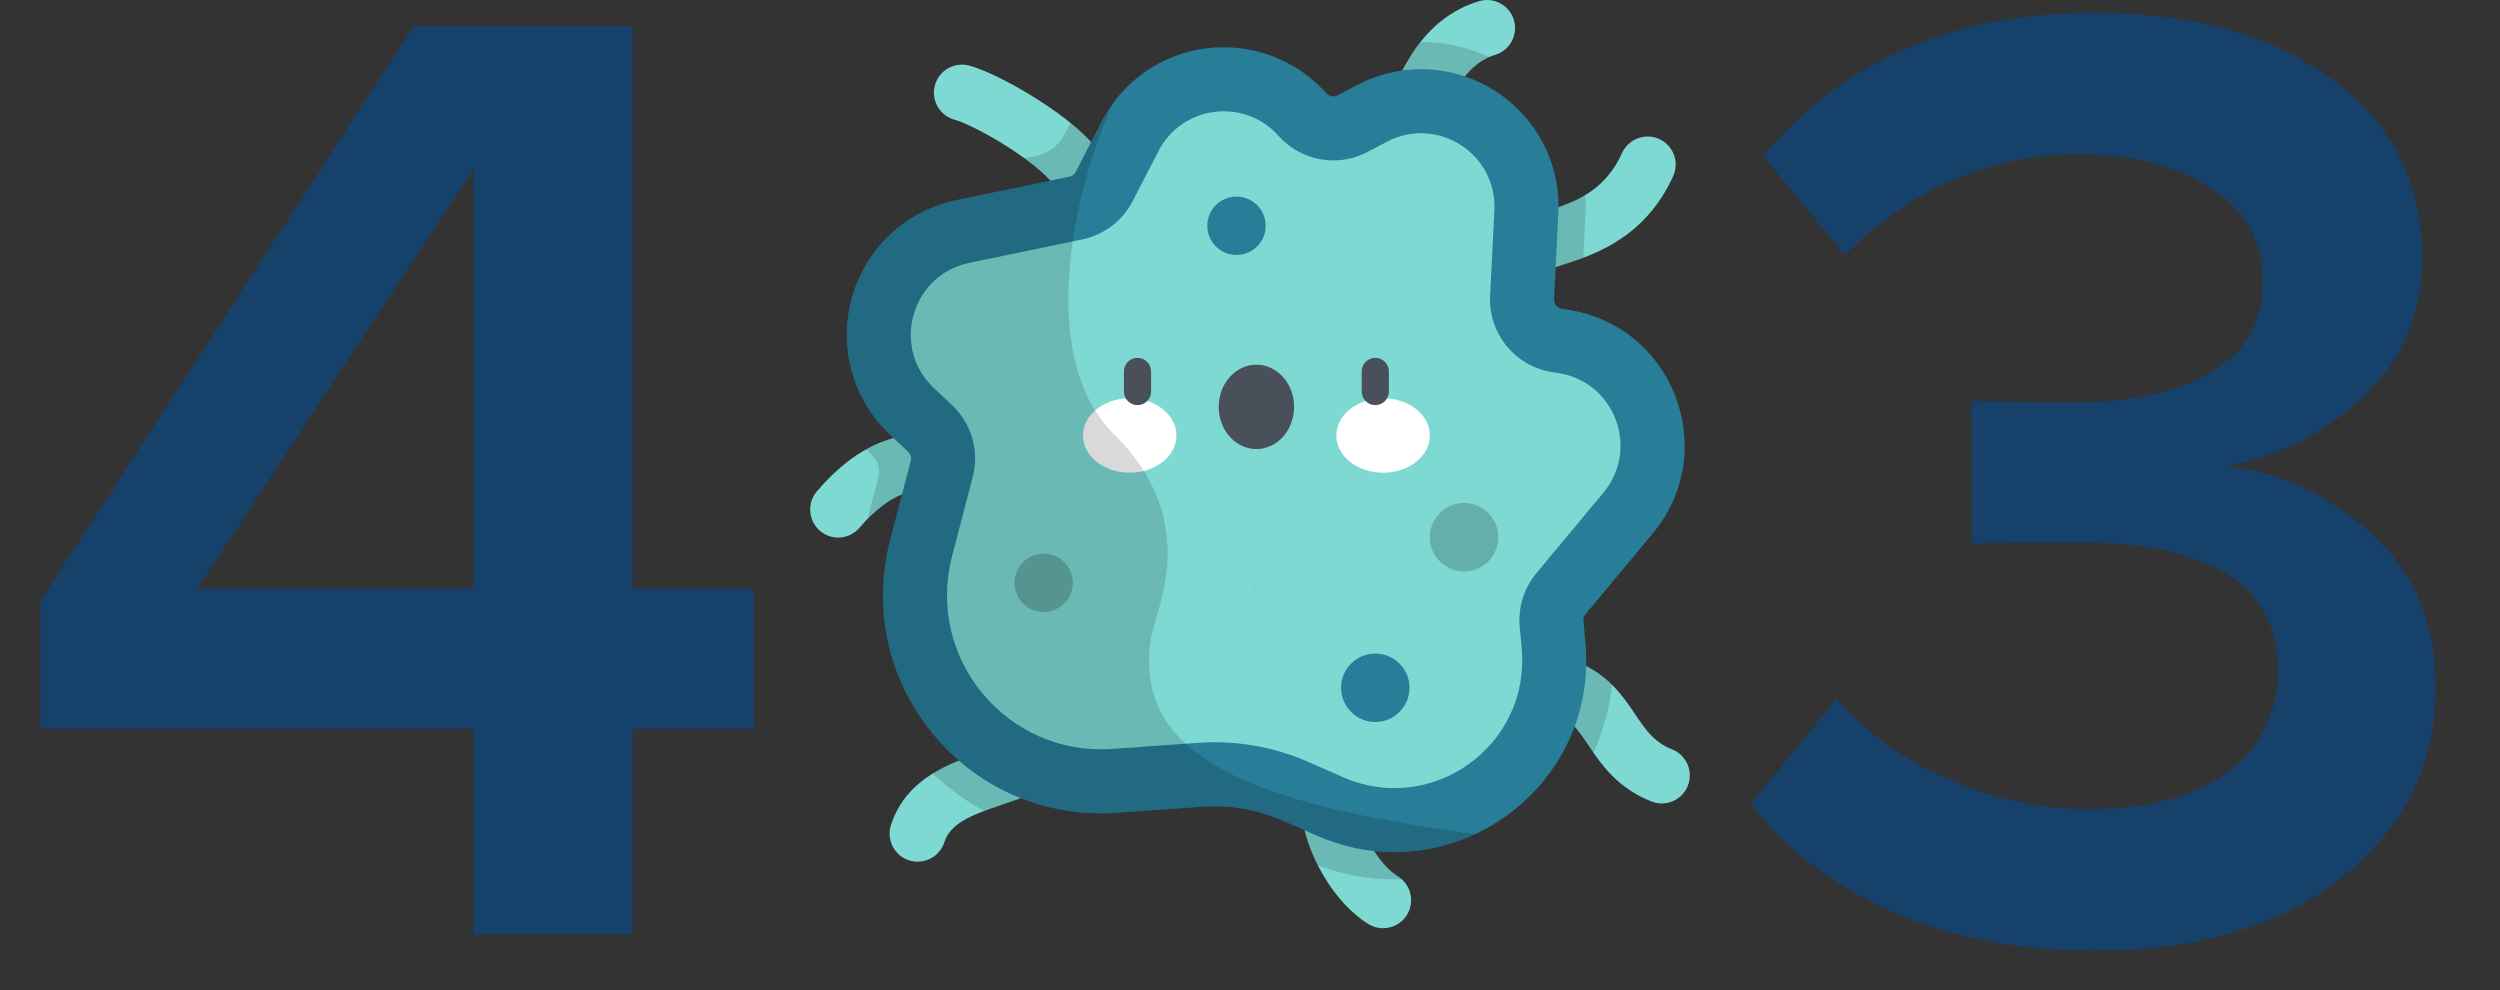<svg width="404" height="160" viewBox="0 0 404 160" fill="none" xmlns="http://www.w3.org/2000/svg">
    <rect x="0" y="0" width="404" height="160" fill="#333333" stroke="none"/>
    <path d="M102.243 151H76.503V117.78H6.543V97.1L66.823 4.26H102.243V95.12H121.823V117.78H102.243V151ZM76.503 95.12V27.36L31.843 95.12H76.503Z"
          fill="#15416B"/>
    <path d="M338.392 153.64C325.925 153.64 314.852 151.44 305.172 147.04C295.639 142.64 288.232 136.92 282.952 129.88L296.812 112.94C301.505 118.367 307.519 122.693 314.852 125.92C322.185 129.147 329.739 130.76 337.512 130.76C347.045 130.76 354.525 128.78 359.952 124.82C365.379 120.713 368.092 115.213 368.092 108.32C368.092 94.533 357.239 87.64 335.532 87.64C325.705 87.64 320.059 87.713 318.592 87.86V64.76C320.352 64.907 325.999 64.98 335.532 64.98C344.625 64.98 351.885 63.367 357.312 60.14C362.885 56.913 365.672 52.073 365.672 45.62C365.672 39.02 362.885 33.96 357.312 30.44C351.739 26.773 344.625 24.94 335.972 24.94C321.599 24.94 308.985 30.367 298.132 41.22L284.932 25.16C297.985 9.76 315.805 2.06 338.392 2.06C354.379 2.06 367.212 5.653 376.892 12.84C386.572 19.88 391.412 29.487 391.412 41.66C391.412 50.753 388.185 58.307 381.732 64.32C375.425 70.187 368.019 73.853 359.512 75.32C367.872 76.053 375.645 79.573 382.832 85.88C390.019 92.187 393.612 100.547 393.612 110.96C393.612 123.573 388.552 133.84 378.432 141.76C368.459 149.68 355.112 153.64 338.392 153.64Z"
          fill="#15416B"/>
    <path d="M175.007 34.508C174.915 34.508 174.823 34.505 174.73 34.499C172.392 34.358 170.575 32.466 170.478 30.175C170.079 29.437 168.285 27.297 163.506 24.159C159.367 21.441 155.57 19.687 154.306 19.358C151.886 18.727 150.435 16.252 151.067 13.832C151.698 11.412 154.172 9.963 156.593 10.592C159.586 11.373 165.079 14.227 169.654 17.378C176.628 22.181 179.765 26.271 179.524 30.251C179.379 32.655 177.384 34.507 175.007 34.508ZM170.482 29.705C170.482 29.706 170.482 29.707 170.482 29.708C170.482 29.707 170.482 29.706 170.482 29.705Z"
          fill="#7ED9D3"/>
    <path d="M268.542 129.838C267.985 129.838 267.419 129.735 266.869 129.517C261.315 127.307 258.767 123.518 256.72 120.474C254.931 117.814 253.805 116.266 251.459 115.383C249.118 114.501 247.935 111.889 248.816 109.547C249.698 107.206 252.311 106.024 254.651 106.905C259.82 108.852 262.269 112.493 264.237 115.419C265.931 117.937 267.268 119.926 270.218 121.1C272.542 122.024 273.677 124.658 272.752 126.982C272.046 128.757 270.343 129.838 268.542 129.838Z"
          fill="#7ED9D3"/>
    <path d="M248.739 43.817C246.896 43.817 245.163 42.683 244.489 40.853C243.624 38.505 244.825 35.901 247.172 35.036C247.966 34.744 248.788 34.482 249.658 34.204C254.14 32.773 259.22 31.152 262.133 24.722C263.165 22.443 265.849 21.433 268.127 22.465C270.406 23.497 271.417 26.181 270.385 28.459C265.811 38.557 257.423 41.234 252.412 42.834C251.64 43.08 250.911 43.314 250.305 43.537C249.788 43.727 249.259 43.817 248.739 43.817Z"
          fill="#7ED9D3"/>
    <path d="M228.829 22.515C228.324 22.515 227.811 22.43 227.308 22.251C224.952 21.411 223.722 18.82 224.562 16.464C224.596 16.367 224.635 16.255 224.679 16.129C225.193 14.648 226.261 11.567 228.355 8.429C231.143 4.251 234.724 1.48 238.997 0.193C241.393 -0.527 243.919 0.829 244.641 3.224C245.362 5.619 244.005 8.146 241.61 8.867C236.223 10.489 233.976 16.968 233.237 19.098C233.184 19.251 233.137 19.388 233.095 19.506C232.434 21.359 230.69 22.515 228.829 22.515Z"
          fill="#7ED9D3"/>
    <path d="M148.29 139.248C147.824 139.248 147.35 139.175 146.884 139.023C144.506 138.247 143.207 135.69 143.984 133.312C146.48 125.665 153.697 123.241 158.966 121.471C160.537 120.944 162.02 120.446 163.089 119.912C165.328 118.795 168.047 119.705 169.165 121.943C170.282 124.181 169.373 126.901 167.134 128.018C165.502 128.832 163.645 129.456 161.85 130.059C156.914 131.717 153.603 133.034 152.595 136.123C151.971 138.034 150.197 139.248 148.29 139.248Z"
          fill="#7ED9D3"/>
    <path d="M223.505 150C222.692 150 221.869 149.781 221.127 149.322C215.515 145.853 210.817 137.802 210.198 130.596C209.985 128.103 211.832 125.909 214.324 125.695C216.819 125.483 219.01 127.329 219.224 129.821C219.595 134.138 222.71 139.651 225.89 141.617C228.018 142.933 228.677 145.724 227.361 147.852C226.505 149.237 225.022 150 223.505 150Z"
          fill="#7ED9D3"/>
    <path d="M135.453 86.871C134.419 86.871 133.38 86.519 132.53 85.799C130.62 84.183 130.382 81.325 131.997 79.415C138.351 71.906 145.856 68.805 152.587 70.907C154.975 71.653 156.306 74.193 155.56 76.581C154.815 78.969 152.274 80.3 149.887 79.554C146.303 78.436 141.87 81.772 138.913 85.267C138.017 86.326 136.739 86.871 135.453 86.871Z"
          fill="#7ED9D3"/>
    <path opacity="0.15"
          d="M244.489 40.852C245.163 42.683 246.896 43.817 248.739 43.817C249.259 43.817 249.788 43.727 250.305 43.536C250.91 43.313 251.639 43.08 252.412 42.834C253.442 42.505 254.616 42.129 255.869 41.654L256.214 34.736C256.268 33.655 256.257 32.582 256.185 31.52C254.073 32.793 251.797 33.521 249.658 34.204C248.788 34.481 247.966 34.744 247.172 35.036C244.826 35.901 243.624 38.505 244.489 40.852Z"
          fill="black"/>
    <path opacity="0.15"
          d="M225.349 142.105C225.737 142.105 226.124 142.096 226.511 142.083C226.32 141.914 226.116 141.756 225.891 141.617C222.711 139.651 219.596 134.138 219.225 129.821C219.011 127.329 216.82 125.483 214.325 125.695C211.832 125.91 209.986 128.103 210.199 130.596C210.463 133.667 211.47 136.891 212.97 139.848C216.962 141.346 221.117 142.105 225.349 142.105Z"
          fill="black"/>
    <path opacity="0.15"
          d="M254.651 106.905C252.311 106.024 249.698 107.206 248.816 109.548C247.935 111.889 249.118 114.501 251.459 115.383C253.805 116.266 254.931 117.814 256.72 120.474C256.965 120.838 257.218 121.214 257.482 121.596C259.084 118.161 260.112 114.488 260.528 110.682C259.041 109.207 257.171 107.854 254.651 106.905Z"
          fill="black"/>
    <path opacity="0.15"
          d="M224.679 16.129C224.635 16.256 224.596 16.367 224.562 16.464C223.722 18.82 224.952 21.411 227.308 22.251C227.811 22.43 228.324 22.515 228.829 22.515C230.69 22.515 232.435 21.359 233.095 19.505C233.137 19.387 233.184 19.251 233.238 19.097C233.932 17.095 235.962 11.245 240.682 9.207C237.234 7.63 233.462 6.783 229.631 6.783C229.605 6.783 229.58 6.784 229.554 6.784C229.14 7.306 228.739 7.853 228.355 8.429C226.261 11.567 225.193 14.649 224.679 16.129Z"
          fill="black"/>
    <path opacity="0.15"
          d="M161.849 130.059C163.645 129.456 165.501 128.832 167.134 128.018C169.372 126.901 170.281 124.181 169.164 121.943C168.046 119.705 165.327 118.795 163.089 119.912C162.02 120.446 160.536 120.944 158.966 121.472C156.422 122.326 153.426 123.334 150.726 125.007C153.242 127.397 156.032 129.423 159.028 131.054C159.898 130.725 160.837 130.399 161.849 130.059Z"
          fill="black"/>
    <path opacity="0.15"
          d="M172.977 19.849L172.004 21.736C171.093 23.505 169.431 24.767 167.482 25.171L165.554 25.571C168.817 27.939 170.142 29.554 170.478 30.175C170.575 32.466 172.391 34.358 174.73 34.499C174.823 34.504 174.915 34.507 175.007 34.507C177.383 34.507 179.379 32.655 179.524 30.251C179.722 26.971 177.624 23.616 172.977 19.849Z"
          fill="black"/>
    <path opacity="0.15"
          d="M140.882 73.523C141.874 74.451 142.278 75.847 141.936 77.16L140.187 83.871C143.053 80.953 146.787 78.587 149.887 79.555C152.274 80.3 154.815 78.969 155.56 76.581C156.306 74.193 154.975 71.653 152.587 70.907C148.522 69.638 144.174 70.269 139.968 72.621C140.266 72.927 140.568 73.23 140.882 73.523Z"
          fill="black"/>
    <path d="M225.349 137.709C221.059 137.709 216.855 136.819 212.855 135.06L207.235 132.591C203.769 131.069 200.092 130.296 196.306 130.296C195.674 130.296 195.033 130.319 194.403 130.364L180.424 131.345C179.585 131.403 178.735 131.433 177.898 131.433C166.934 131.433 156.784 126.436 150.051 117.724C143.329 109.025 141.064 97.93 143.839 87.284L147.176 74.48C147.316 73.94 147.15 73.369 146.743 72.988L143.884 70.313C137.799 64.621 135.42 56.103 137.672 48.082C139.926 40.062 146.393 34.029 154.55 32.338L172.798 28.555C173.249 28.462 173.629 28.174 173.84 27.764L178.01 19.674C181.837 12.248 189.411 7.636 197.776 7.636C204.09 7.636 210.127 10.346 214.338 15.07C214.733 15.512 215.221 15.578 215.476 15.578C215.723 15.578 215.961 15.519 216.183 15.401L219.229 13.785C222.447 12.079 226.043 11.177 229.631 11.177C235.684 11.177 241.567 13.711 245.77 18.128C249.981 22.554 252.131 28.374 251.825 34.516L251.136 48.331C251.097 49.112 251.651 49.79 252.425 49.907L253.327 50.044C261.361 51.26 267.881 56.521 270.767 64.118C273.653 71.714 272.272 79.978 267.072 86.222L256.235 99.237C255.979 99.545 255.853 99.949 255.89 100.347L256.209 103.839C257.015 112.632 254.203 121.044 248.289 127.525C242.382 133.998 234.021 137.709 225.349 137.709Z"
          fill="#287D99"/>
    <path d="M187.209 24.415L183.038 32.507C181.397 35.69 178.406 37.962 174.899 38.689L156.651 42.471C147.231 44.424 143.928 56.185 150.953 62.756L153.813 65.432C156.991 68.405 158.287 72.879 157.189 77.09L153.853 89.894C149.557 106.379 162.707 122.215 179.701 121.022L193.679 120.041C199.748 119.615 205.828 120.671 211.398 123.118L217.018 125.587C231.427 131.918 247.342 120.457 245.905 104.784L245.585 101.293C245.298 98.158 246.268 95.037 248.283 92.617L259.121 79.602C265.036 72.499 260.917 61.659 251.778 60.276L250.877 60.14C244.853 59.228 240.498 53.902 240.802 47.816L241.491 34.002C241.949 24.805 232.213 18.613 224.079 22.928L221.033 24.543C216.205 27.104 210.251 26.036 206.615 21.956C201.074 15.741 191.024 17.015 187.209 24.415Z"
          fill="#7ED9D3"/>
    <path d="M222.247 116.673C225.301 116.673 227.777 114.198 227.777 111.144C227.777 108.09 225.301 105.614 222.247 105.614C219.193 105.614 216.718 108.09 216.718 111.144C216.718 114.198 219.193 116.673 222.247 116.673Z"
          fill="#287D99"/>
    <path opacity="0.2"
          d="M236.594 92.345C239.648 92.345 242.123 89.87 242.123 86.816C242.123 83.762 239.648 81.286 236.594 81.286C233.54 81.286 231.064 83.762 231.064 86.816C231.064 89.87 233.54 92.345 236.594 92.345Z"
          fill="black"/>
    <path d="M199.814 41.203C202.419 41.203 204.531 39.091 204.531 36.486C204.531 33.881 202.419 31.77 199.814 31.77C197.209 31.77 195.098 33.881 195.098 36.486C195.098 39.091 197.209 41.203 199.814 41.203Z"
          fill="#287D99"/>
    <path opacity="0.2"
          d="M168.651 98.906C171.256 98.906 173.368 96.794 173.368 94.189C173.368 91.584 171.256 89.473 168.651 89.473C166.046 89.473 163.935 91.584 163.935 94.189C163.935 96.794 166.046 98.906 168.651 98.906Z"
          fill="black"/>
    <path d="M182.559 76.39C186.732 76.39 190.114 73.697 190.114 70.374C190.114 67.051 186.732 64.357 182.559 64.357C178.386 64.357 175.004 67.051 175.004 70.374C175.004 73.697 178.386 76.39 182.559 76.39Z"
          fill="white"/>
    <path d="M223.51 76.39C227.683 76.39 231.065 73.697 231.065 70.374C231.065 67.051 227.683 64.357 223.51 64.357C219.338 64.357 215.955 67.051 215.955 70.374C215.955 73.697 219.338 76.39 223.51 76.39Z"
          fill="white"/>
    <path d="M183.821 65.466C182.608 65.466 181.624 64.483 181.624 63.269V60.026C181.624 58.813 182.608 57.829 183.821 57.829C185.035 57.829 186.019 58.813 186.019 60.026V63.269C186.019 64.483 185.035 65.466 183.821 65.466Z"
          fill="#495059"/>
    <path d="M203.034 72.567C206.398 72.567 209.126 69.515 209.126 65.751C209.126 61.986 206.398 58.935 203.034 58.935C199.67 58.935 196.943 61.986 196.943 65.751C196.943 69.515 199.67 72.567 203.034 72.567Z"
          fill="#495059"/>
    <path d="M222.246 65.466C221.032 65.466 220.049 64.483 220.049 63.269V60.026C220.049 58.813 221.032 57.829 222.246 57.829C223.46 57.829 224.443 58.813 224.443 60.026V63.269C224.443 64.483 223.46 65.466 222.246 65.466Z"
          fill="#495059"/>
    <path opacity="0.15"
          d="M196.306 130.298C200.092 130.298 203.769 131.07 207.234 132.593L212.854 135.062C216.855 136.82 221.059 137.711 225.348 137.711C229.894 137.711 234.353 136.689 238.418 134.787C202.41 129.972 182.825 122.347 186.034 102.962C186.824 98.189 194.311 84.219 179.941 70.076C168.582 58.897 172.031 34.377 179.826 16.736C179.154 17.659 178.544 18.639 178.009 19.675L173.839 27.766C173.628 28.176 173.248 28.464 172.797 28.557L154.549 32.34C146.392 34.031 139.925 40.063 137.672 48.084C135.418 56.105 137.798 64.623 143.883 70.315L146.742 72.99C147.149 73.37 147.315 73.942 147.174 74.481L143.837 87.285C141.063 97.931 143.327 109.026 150.05 117.726C156.783 126.438 166.933 131.435 177.897 131.435C178.734 131.435 179.584 131.405 180.423 131.347L194.402 130.365C195.033 130.32 195.674 130.298 196.306 130.298Z"
          fill="black"/>
    <g opacity="0.1">
        <path opacity="0.1"
              d="M204.541 96.93C204.164 96.93 203.783 96.833 203.434 96.629C202.387 96.017 202.034 94.671 202.646 93.624C202.878 93.228 203.096 92.821 203.308 92.427C204.674 89.884 206.37 86.716 212.075 87.006C213.287 87.066 214.22 88.098 214.16 89.31C214.099 90.522 213.076 91.461 211.855 91.395C208.93 91.25 208.453 92.136 207.179 94.507C206.949 94.934 206.711 95.377 206.44 95.841C206.031 96.54 205.296 96.93 204.541 96.93Z"
              fill="black"/>
        <path opacity="0.1"
              d="M227.776 42.105C227.495 42.105 227.209 42.051 226.934 41.937C223.803 40.636 220.295 35.721 220.059 33.138C219.949 31.93 220.839 30.861 222.047 30.751C223.25 30.639 224.317 31.524 224.434 32.726C224.607 33.767 226.983 37.199 228.62 37.879C229.74 38.345 230.272 39.63 229.806 40.751C229.455 41.596 228.637 42.105 227.776 42.105Z"
              fill="black"/>
        <path opacity="0.1"
              d="M160.501 56.749C160.087 56.749 159.654 56.732 159.198 56.694C157.989 56.592 157.091 55.529 157.192 54.32C157.294 53.111 158.355 52.213 159.566 52.314C162.143 52.531 163.531 51.86 165.142 51.083C166.709 50.328 168.481 49.47 171.134 49.541C172.347 49.574 173.304 50.583 173.272 51.796C173.24 52.989 172.263 53.935 171.076 53.935C171.057 53.935 171.037 53.935 171.017 53.934C169.44 53.896 168.382 54.399 167.051 55.041C165.452 55.813 163.509 56.749 160.501 56.749Z"
              fill="black"/>
        <path opacity="0.1"
              d="M174.862 109.79C174.011 109.79 173.079 109.624 172.054 109.219C170.925 108.773 170.373 107.496 170.818 106.367C171.264 105.239 172.542 104.686 173.669 105.132C175.223 105.746 175.996 105.241 177.747 103.938C179.25 102.821 181.122 101.434 183.844 101.457C185.057 101.47 186.031 102.463 186.019 103.677C186.006 104.882 185.025 105.852 183.822 105.852C183.803 105.852 183.784 105.852 183.765 105.852C182.598 105.852 181.712 106.467 180.37 107.464C178.995 108.488 177.244 109.79 174.862 109.79Z"
              fill="black"/>
        <path opacity="0.1"
              d="M248.524 74.486C248.259 74.486 247.989 74.437 247.726 74.335C245.843 73.6 241.319 71.674 240.001 69.661C239.336 68.646 239.62 67.284 240.635 66.619C241.646 65.958 243 66.235 243.668 67.239C244.158 67.853 246.795 69.253 249.324 70.241C250.454 70.683 251.013 71.956 250.572 73.087C250.233 73.955 249.403 74.486 248.524 74.486Z"
              fill="black"/>
    </g>
</svg>
